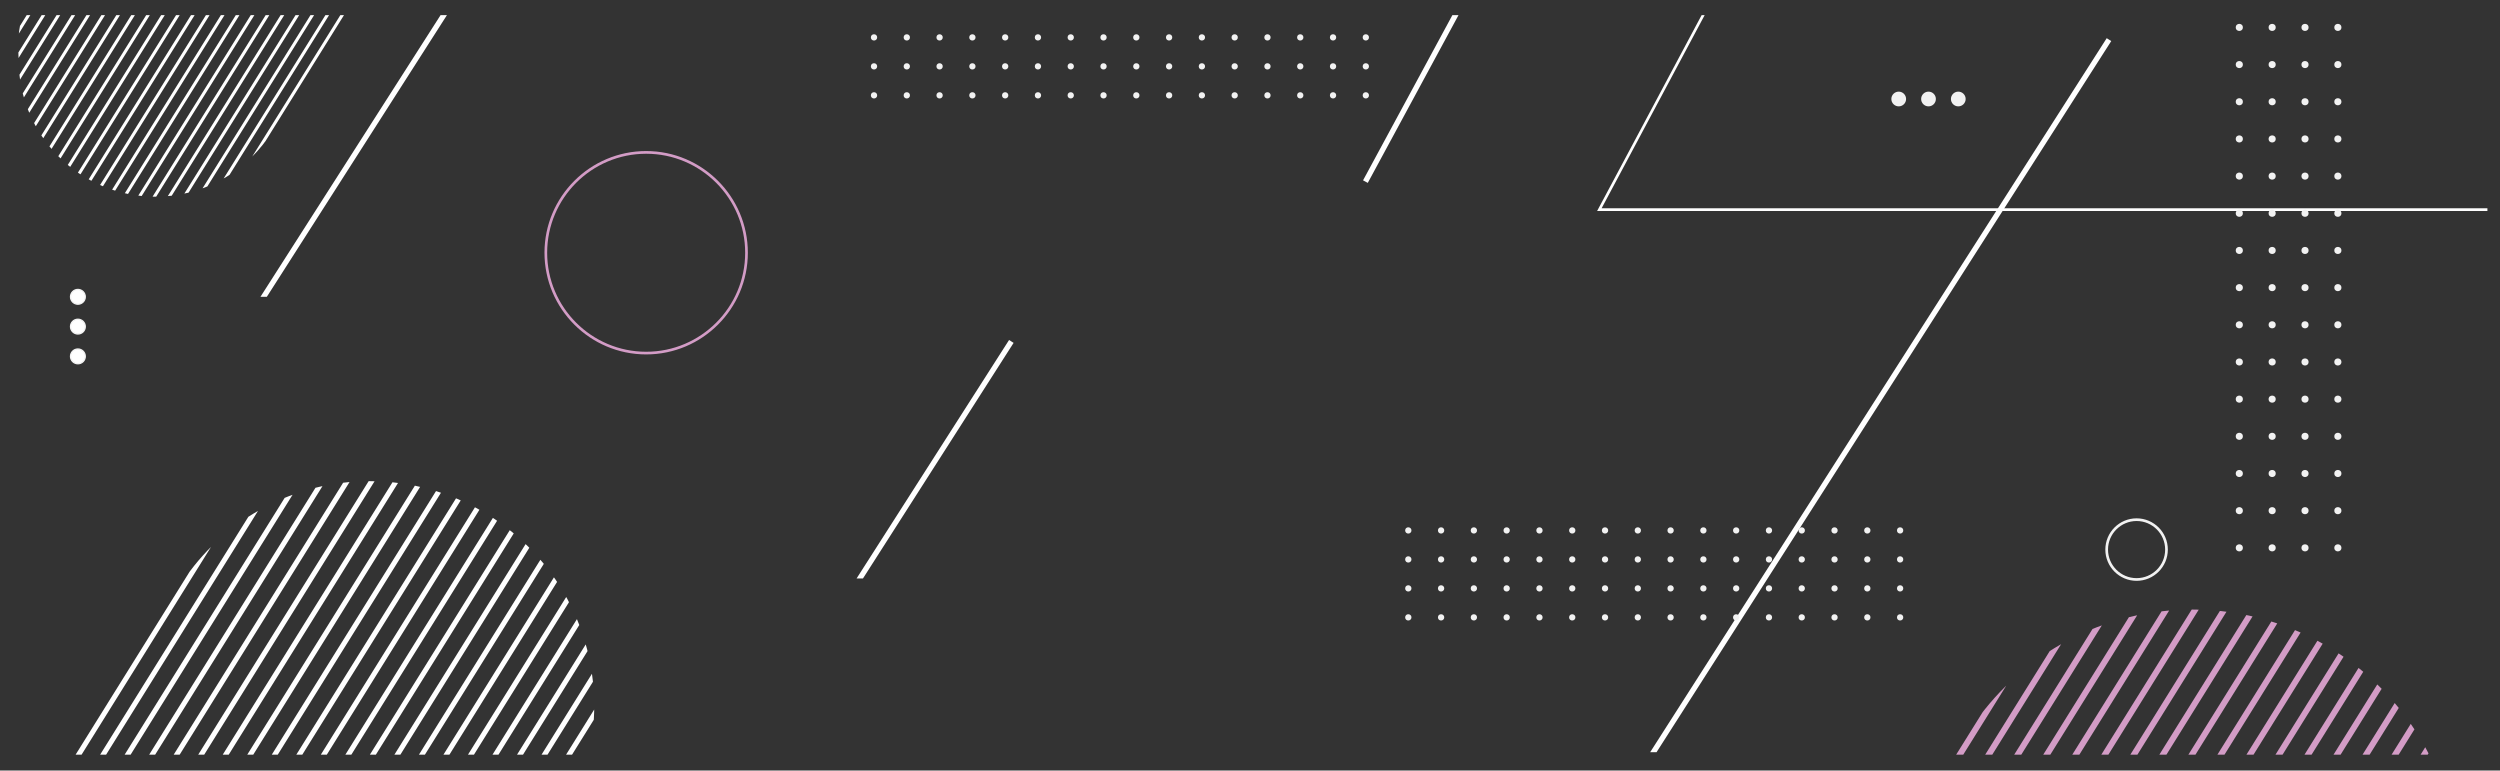 <?xml version="1.0" encoding="utf-8"?>
<!-- Generator: Adobe Illustrator 26.3.1, SVG Export Plug-In . SVG Version: 6.00 Build 0)  -->
<svg version="1.1" id="Layer_1" xmlns="http://www.w3.org/2000/svg" xmlns:xlink="http://www.w3.org/1999/xlink" x="0px" y="0px"
	 viewBox="0 0 1859.86 573.22" style="enable-background:new 0 0 1859.86 573.22;" xml:space="preserve">
<rect x="0" y="0" width="1859.86" height="573.22" fill="#333333" stroke="none"/>
<style type="text/css">
	.st0{fill:#D39CC6;}
	.st1{clip-path:url(#SVGID_00000040551705288813225480000014565247468928439460_);}
	.st2{fill:#FFFFFF;}
	.st3{clip-path:url(#SVGID_00000051374767709023919350000005630317689381715614_);}
	.st4{clip-path:url(#SVGID_00000063619664880653176210000003732983499437959812_);}
	.st5{fill:#FFFFFF;stroke:#F2F2F2;stroke-miterlimit:10;}
	.st6{fill:#F2F2F2;}
</style>
<g>
	<g>
		<path class="st0" d="M480.71,263.67c-41.71,0-75.65-33.94-75.65-75.65s33.94-75.65,75.65-75.65s75.65,33.94,75.65,75.65
			S522.42,263.67,480.71,263.67z M480.71,114.38c-40.61,0-73.65,33.04-73.65,73.65s33.04,73.65,73.65,73.65s73.65-33.04,73.65-73.65
			S521.32,114.38,480.71,114.38z"/>
	</g>
	<g>
		<g>
			<defs>
				<path id="SVGID_1_" d="M438.07,561.43c2.62-11.75,4.01-23.96,4.01-36.49c0-92.23-74.76-166.99-166.99-166.99
					c-56.38,0-106.23,27.94-136.47,70.73l-0.01,0l-0.17,0.27c-3.1,4.41-5.99,8.97-8.66,13.68L54.49,561.43H438.07z"/>
			</defs>
			<clipPath id="SVGID_00000085933367577524639960000007629511125868930689_">
				<use xlink:href="#SVGID_1_"  style="overflow:visible;"/>
			</clipPath>
			<g style="clip-path:url(#SVGID_00000085933367577524639960000007629511125868930689_);">
				
					<rect x="365.31" y="411.77" transform="matrix(0.849 0.529 -0.529 0.849 415.483 -91.26)" class="st2" width="3.78" height="537.17"/>
				
					<rect x="352.18" y="403.58" transform="matrix(0.849 0.529 -0.529 0.849 409.164 -85.551)" class="st2" width="3.78" height="537.17"/>
				
					<rect x="339.04" y="395.39" transform="matrix(0.849 0.529 -0.529 0.849 402.844 -79.842)" class="st2" width="3.78" height="537.17"/>
				
					<rect x="325.91" y="387.2" transform="matrix(0.849 0.529 -0.529 0.849 396.524 -74.133)" class="st2" width="3.78" height="537.17"/>
				
					<rect x="312.77" y="379.01" transform="matrix(0.849 0.529 -0.529 0.849 390.204 -68.424)" class="st2" width="3.78" height="537.17"/>
				
					<rect x="299.64" y="370.83" transform="matrix(0.849 0.529 -0.529 0.849 383.885 -62.715)" class="st2" width="3.78" height="537.17"/>
				
					<rect x="286.5" y="362.64" transform="matrix(0.849 0.529 -0.529 0.849 377.565 -57.006)" class="st2" width="3.78" height="537.17"/>
				
					<rect x="273.37" y="354.45" transform="matrix(0.849 0.529 -0.529 0.849 371.245 -51.297)" class="st2" width="3.78" height="537.17"/>
				
					<rect x="260.23" y="346.26" transform="matrix(0.849 0.529 -0.529 0.849 364.926 -45.588)" class="st2" width="3.78" height="537.17"/>
				
					<rect x="247.1" y="338.07" transform="matrix(0.849 0.529 -0.529 0.849 358.606 -39.879)" class="st2" width="3.78" height="537.17"/>
				
					<rect x="233.96" y="329.89" transform="matrix(0.849 0.529 -0.529 0.849 352.286 -34.169)" class="st2" width="3.78" height="537.17"/>
				
					<rect x="220.82" y="321.7" transform="matrix(0.849 0.529 -0.529 0.849 345.966 -28.46)" class="st2" width="3.78" height="537.17"/>
				
					<rect x="207.69" y="313.51" transform="matrix(0.849 0.529 -0.529 0.849 339.647 -22.751)" class="st2" width="3.78" height="537.17"/>
				
					<rect x="194.55" y="305.32" transform="matrix(0.849 0.529 -0.529 0.849 333.327 -17.042)" class="st2" width="3.78" height="537.17"/>
				
					<rect x="181.42" y="297.13" transform="matrix(0.849 0.529 -0.529 0.849 327.007 -11.333)" class="st2" width="3.78" height="537.17"/>
				
					<rect x="168.28" y="288.95" transform="matrix(0.849 0.529 -0.529 0.849 320.688 -5.624)" class="st2" width="3.78" height="537.17"/>
				
					<rect x="155.15" y="280.76" transform="matrix(0.849 0.529 -0.529 0.849 314.368 0.085)" class="st2" width="3.78" height="537.17"/>
				
					<rect x="142.01" y="272.57" transform="matrix(0.849 0.529 -0.529 0.849 308.048 5.794)" class="st2" width="3.78" height="537.17"/>
				
					<rect x="128.88" y="264.38" transform="matrix(0.849 0.529 -0.529 0.849 301.728 11.503)" class="st2" width="3.78" height="537.17"/>
				
					<rect x="115.74" y="256.19" transform="matrix(0.849 0.529 -0.529 0.849 295.409 17.212)" class="st2" width="3.78" height="537.17"/>
				
					<rect x="102.61" y="248.01" transform="matrix(0.849 0.529 -0.529 0.849 289.089 22.922)" class="st2" width="3.78" height="537.17"/>
				
					<rect x="89.47" y="239.82" transform="matrix(0.849 0.529 -0.529 0.849 282.769 28.631)" class="st2" width="3.78" height="537.17"/>
				
					<rect x="76.33" y="231.63" transform="matrix(0.849 0.529 -0.529 0.849 276.45 34.34)" class="st2" width="3.78" height="537.17"/>
				
					<rect x="63.2" y="223.44" transform="matrix(0.849 0.529 -0.529 0.849 270.13 40.049)" class="st2" width="3.78" height="537.17"/>
			</g>
		</g>
		<g>
			<defs>
				<path id="SVGID_00000123430478173361039880000011505509957259591053_" d="M16.54,11.25c-4.45,18.21-2.68,25.66-2.68,33.3
					c0,56.21,45.57,101.78,101.78,101.78c34.36,0,64.75-17.03,83.18-43.11l0.01,0l0.1-0.17c1.89-2.69,3.65-5.47,5.28-8.34
					l52.6-83.47H16.54z"/>
			</defs>
			<clipPath id="SVGID_00000129896603695282887630000002134059699126078083_">
				<use xlink:href="#SVGID_00000123430478173361039880000011505509957259591053_"  style="overflow:visible;"/>
			</clipPath>
			<g style="clip-path:url(#SVGID_00000129896603695282887630000002134059699126078083_);">
				
					<rect x="58.34" y="-213.87" transform="matrix(-0.849 -0.529 0.529 -0.849 136.523 -61.268)" class="st2" width="2.3" height="327.4"/>
				
					<rect x="66.35" y="-208.88" transform="matrix(-0.849 -0.529 0.529 -0.849 148.683 -47.807)" class="st2" width="2.3" height="327.4"/>
				
					<rect x="74.36" y="-203.89" transform="matrix(-0.849 -0.529 0.529 -0.849 160.843 -34.346)" class="st2" width="2.3" height="327.4"/>
				
					<rect x="82.36" y="-198.9" transform="matrix(-0.849 -0.529 0.529 -0.849 173.003 -20.886)" class="st2" width="2.3" height="327.4"/>
				
					<rect x="90.37" y="-193.9" transform="matrix(-0.849 -0.529 0.529 -0.849 185.163 -7.425)" class="st2" width="2.3" height="327.4"/>
				
					<rect x="98.37" y="-188.91" transform="matrix(-0.849 -0.529 0.529 -0.849 197.323 6.035)" class="st2" width="2.3" height="327.4"/>
				
					<rect x="106.38" y="-183.92" transform="matrix(-0.849 -0.529 0.529 -0.849 209.483 19.496)" class="st2" width="2.3" height="327.4"/>
				
					<rect x="114.39" y="-178.93" transform="matrix(-0.849 -0.529 0.529 -0.849 221.643 32.957)" class="st2" width="2.3" height="327.4"/>
				
					<rect x="122.39" y="-173.94" transform="matrix(-0.849 -0.529 0.529 -0.849 233.804 46.417)" class="st2" width="2.3" height="327.4"/>
				
					<rect x="130.4" y="-168.95" transform="matrix(-0.849 -0.529 0.529 -0.849 245.964 59.878)" class="st2" width="2.3" height="327.4"/>
				
					<rect x="138.4" y="-163.96" transform="matrix(-0.849 -0.529 0.529 -0.849 258.124 73.339)" class="st2" width="2.3" height="327.4"/>
				
					<rect x="146.41" y="-158.97" transform="matrix(-0.849 -0.529 0.529 -0.849 270.284 86.799)" class="st2" width="2.3" height="327.4"/>
				
					<rect x="154.42" y="-153.98" transform="matrix(-0.849 -0.529 0.529 -0.849 282.444 100.26)" class="st2" width="2.3" height="327.4"/>
				
					<rect x="162.42" y="-148.99" transform="matrix(-0.849 -0.529 0.529 -0.849 294.604 113.721)" class="st2" width="2.3" height="327.4"/>
				
					<rect x="170.43" y="-144" transform="matrix(-0.849 -0.529 0.529 -0.849 306.764 127.181)" class="st2" width="2.3" height="327.4"/>
				
					<rect x="178.43" y="-139.01" transform="matrix(-0.849 -0.529 0.529 -0.849 318.924 140.642)" class="st2" width="2.3" height="327.4"/>
				
					<rect x="186.44" y="-134.02" transform="matrix(-0.849 -0.529 0.529 -0.849 331.084 154.103)" class="st2" width="2.3" height="327.4"/>
				
					<rect x="194.45" y="-129.03" transform="matrix(-0.849 -0.529 0.529 -0.849 343.244 167.563)" class="st2" width="2.3" height="327.4"/>
				
					<rect x="202.45" y="-124.04" transform="matrix(-0.849 -0.529 0.529 -0.849 355.404 181.024)" class="st2" width="2.3" height="327.4"/>
				
					<rect x="210.46" y="-119.05" transform="matrix(-0.849 -0.529 0.529 -0.849 367.565 194.485)" class="st2" width="2.3" height="327.4"/>
				
					<rect x="218.46" y="-114.06" transform="matrix(-0.849 -0.529 0.529 -0.849 379.725 207.945)" class="st2" width="2.3" height="327.4"/>
				
					<rect x="226.47" y="-109.07" transform="matrix(-0.849 -0.529 0.529 -0.849 391.885 221.406)" class="st2" width="2.3" height="327.4"/>
				
					<rect x="234.48" y="-104.08" transform="matrix(-0.849 -0.529 0.529 -0.849 404.045 234.867)" class="st2" width="2.3" height="327.4"/>
				
					<rect x="242.48" y="-99.09" transform="matrix(-0.849 -0.529 0.529 -0.849 416.205 248.327)" class="st2" width="2.3" height="327.4"/>
			</g>
		</g>
		<g>
			<defs>
				<path id="SVGID_00000045577565485438160860000004987124637952948098_" d="M1807.19,561.43
					c-32.69-64.08-99.31-107.96-176.18-107.96c-66.74,0-125.74,33.08-161.53,83.73l-0.02,0l-0.2,0.32
					c-3.67,5.22-7.09,10.62-10.26,16.19l-4.9,7.73H1807.19z"/>
			</defs>
			<clipPath id="SVGID_00000127728068543548773640000008579963187278994078_">
				<use xlink:href="#SVGID_00000045577565485438160860000004987124637952948098_"  style="overflow:visible;"/>
			</clipPath>
			<g style="clip-path:url(#SVGID_00000127728068543548773640000008579963187278994078_);">
				
					<rect x="1737.81" y="517.17" transform="matrix(0.849 0.529 -0.529 0.849 705.15 -794.057)" class="st0" width="4.47" height="635.84"/>
				
					<rect x="1722.26" y="507.48" transform="matrix(0.849 0.529 -0.529 0.849 697.67 -787.299)" class="st0" width="4.47" height="635.84"/>
				
					<rect x="1706.71" y="497.79" transform="matrix(0.849 0.529 -0.529 0.849 690.189 -780.542)" class="st0" width="4.47" height="635.84"/>
				
					<rect x="1691.16" y="488.1" transform="matrix(0.849 0.529 -0.529 0.849 682.709 -773.784)" class="st0" width="4.47" height="635.84"/>
				
					<rect x="1675.62" y="478.41" transform="matrix(0.849 0.529 -0.529 0.849 675.228 -767.026)" class="st0" width="4.47" height="635.84"/>
				
					<rect x="1660.07" y="468.71" transform="matrix(0.849 0.529 -0.529 0.849 667.748 -760.268)" class="st0" width="4.47" height="635.84"/>
				
					<rect x="1644.52" y="459.02" transform="matrix(0.849 0.529 -0.529 0.849 660.267 -753.511)" class="st0" width="4.47" height="635.84"/>
				
					<rect x="1628.97" y="449.33" transform="matrix(0.849 0.529 -0.529 0.849 652.787 -746.753)" class="st0" width="4.47" height="635.84"/>
				
					<rect x="1613.42" y="439.64" transform="matrix(0.849 0.529 -0.529 0.849 645.306 -739.995)" class="st0" width="4.47" height="635.84"/>
				
					<rect x="1597.88" y="429.95" transform="matrix(0.849 0.529 -0.529 0.849 637.826 -733.237)" class="st0" width="4.47" height="635.84"/>
				
					<rect x="1582.33" y="420.25" transform="matrix(0.849 0.529 -0.529 0.849 630.345 -726.48)" class="st0" width="4.47" height="635.84"/>
				
					<rect x="1566.78" y="410.56" transform="matrix(0.849 0.529 -0.529 0.849 622.865 -719.722)" class="st0" width="4.47" height="635.84"/>
				
					<rect x="1551.23" y="400.87" transform="matrix(0.849 0.529 -0.529 0.849 615.384 -712.964)" class="st0" width="4.47" height="635.84"/>
				
					<rect x="1535.68" y="391.18" transform="matrix(0.849 0.529 -0.529 0.849 607.904 -706.206)" class="st0" width="4.47" height="635.84"/>
				
					<rect x="1520.13" y="381.49" transform="matrix(0.849 0.529 -0.529 0.849 600.423 -699.449)" class="st0" width="4.47" height="635.84"/>
				
					<rect x="1504.59" y="371.79" transform="matrix(0.849 0.529 -0.529 0.849 592.942 -692.691)" class="st0" width="4.47" height="635.84"/>
				
					<rect x="1489.04" y="362.1" transform="matrix(0.849 0.529 -0.529 0.849 585.462 -685.933)" class="st0" width="4.47" height="635.84"/>
				
					<rect x="1473.49" y="352.41" transform="matrix(0.849 0.529 -0.529 0.849 577.981 -679.175)" class="st0" width="4.47" height="635.84"/>
				
					<rect x="1457.94" y="342.72" transform="matrix(0.849 0.529 -0.529 0.849 570.501 -672.418)" class="st0" width="4.47" height="635.84"/>
				
					<rect x="1442.39" y="333.03" transform="matrix(0.849 0.529 -0.529 0.849 563.02 -665.66)" class="st0" width="4.47" height="635.84"/>
				
					<rect x="1426.85" y="323.33" transform="matrix(0.849 0.529 -0.529 0.849 555.54 -658.902)" class="st0" width="4.47" height="635.84"/>
				
					<rect x="1411.3" y="313.64" transform="matrix(0.849 0.529 -0.529 0.849 548.059 -652.144)" class="st0" width="4.47" height="635.84"/>
				
					<rect x="1395.75" y="303.95" transform="matrix(0.849 0.529 -0.529 0.849 540.579 -645.387)" class="st0" width="4.47" height="635.84"/>
				
					<rect x="1380.2" y="294.26" transform="matrix(0.849 0.529 -0.529 0.849 533.098 -638.629)" class="st0" width="4.47" height="635.84"/>
			</g>
		</g>
		<polygon class="st2" points="1568.97,29.48 1568.97,29.47 1568.97,29.48 1567.28,28.4 1227.64,559.57 1230.01,559.57 
			1232.39,559.57 1570.65,30.55 		"/>
		<polygon class="st2" points="1080.5,11.25 1014.03,134.16 1015.79,135.1 1015.79,135.11 1015.79,135.1 1017.55,136.06 
			1085.05,11.25 		"/>
		<polygon class="st2" points="754.06,255.08 752.38,254.01 752.38,254 752.38,254 750.69,252.93 637.25,430.34 642,430.34 		"/>
		<polygon class="st2" points="327.76,11.25 193.75,220.82 196.12,220.82 198.5,220.82 332.5,11.25 		"/>
		<g>
			<circle class="st5" cx="57.95" cy="220.82" r="5.48"/>
			<circle class="st5" cx="57.95" cy="242.98" r="5.48"/>
			<circle class="st5" cx="57.95" cy="265.13" r="5.48"/>
		</g>
		<polygon class="st2" points="1850.49,154.96 1191.5,154.96 1268.18,11.25 1265.91,11.25 1188.17,156.96 1850.49,156.96 		"/>
		<g>
			<circle class="st6" cx="1456.86" cy="73.65" r="5.48"/>
			<circle class="st6" cx="1434.7" cy="73.65" r="5.48"/>
			<circle class="st6" cx="1412.54" cy="73.65" r="5.48"/>
		</g>
		<g>
			<path class="st6" d="M1589.5,432.11c-12.82,0-23.25-10.43-23.25-23.25s10.43-23.25,23.25-23.25s23.25,10.43,23.25,23.25
				S1602.32,432.11,1589.5,432.11z M1589.5,387.61c-11.72,0-21.25,9.53-21.25,21.25s9.53,21.25,21.25,21.25s21.25-9.53,21.25-21.25
				S1601.22,387.61,1589.5,387.61z"/>
		</g>
		<g>
			<g>
				<circle class="st6" cx="1047.69" cy="394.62" r="2.33"/>
				<circle class="st6" cx="1072.08" cy="394.62" r="2.33"/>
				<circle class="st6" cx="1096.47" cy="394.62" r="2.33"/>
				<circle class="st6" cx="1120.86" cy="394.62" r="2.33"/>
				<circle class="st6" cx="1145.26" cy="394.62" r="2.33"/>
				<circle class="st6" cx="1169.65" cy="394.62" r="2.33"/>
				<circle class="st6" cx="1194.04" cy="394.62" r="2.33"/>
				<circle class="st6" cx="1218.43" cy="394.62" r="2.33"/>
				<circle class="st6" cx="1242.82" cy="394.62" r="2.33"/>
				<circle class="st6" cx="1267.21" cy="394.62" r="2.33"/>
				<circle class="st6" cx="1291.61" cy="394.62" r="2.33"/>
				<circle class="st6" cx="1316" cy="394.62" r="2.33"/>
				<circle class="st6" cx="1340.39" cy="394.62" r="2.33"/>
				<circle class="st6" cx="1364.78" cy="394.62" r="2.33"/>
				<circle class="st6" cx="1389.17" cy="394.62" r="2.33"/>
				<circle class="st6" cx="1413.57" cy="394.62" r="2.33"/>
			</g>
			<g>
				<circle class="st6" cx="1047.69" cy="416.18" r="2.33"/>
				<circle class="st6" cx="1072.08" cy="416.18" r="2.33"/>
				<circle class="st6" cx="1096.47" cy="416.18" r="2.33"/>
				<circle class="st6" cx="1120.86" cy="416.18" r="2.33"/>
				<circle class="st6" cx="1145.26" cy="416.18" r="2.33"/>
				<circle class="st6" cx="1169.65" cy="416.18" r="2.33"/>
				<circle class="st6" cx="1194.04" cy="416.18" r="2.33"/>
				<circle class="st6" cx="1218.43" cy="416.18" r="2.33"/>
				<circle class="st6" cx="1242.82" cy="416.18" r="2.33"/>
				<circle class="st6" cx="1267.21" cy="416.18" r="2.33"/>
				<circle class="st6" cx="1291.61" cy="416.18" r="2.33"/>
				<circle class="st6" cx="1316" cy="416.18" r="2.33"/>
				<circle class="st6" cx="1340.39" cy="416.18" r="2.33"/>
				<circle class="st6" cx="1364.78" cy="416.18" r="2.33"/>
				<circle class="st6" cx="1389.17" cy="416.18" r="2.33"/>
				<circle class="st6" cx="1413.57" cy="416.18" r="2.33"/>
			</g>
			<g>
				<circle class="st6" cx="1047.69" cy="437.73" r="2.33"/>
				<circle class="st6" cx="1072.08" cy="437.73" r="2.33"/>
				<circle class="st6" cx="1096.47" cy="437.73" r="2.33"/>
				<circle class="st6" cx="1120.86" cy="437.73" r="2.33"/>
				<circle class="st6" cx="1145.26" cy="437.73" r="2.33"/>
				<circle class="st6" cx="1169.65" cy="437.73" r="2.33"/>
				<circle class="st6" cx="1194.04" cy="437.73" r="2.33"/>
				<circle class="st6" cx="1218.43" cy="437.73" r="2.33"/>
				<circle class="st6" cx="1242.82" cy="437.73" r="2.33"/>
				<circle class="st6" cx="1267.21" cy="437.73" r="2.33"/>
				<circle class="st6" cx="1291.61" cy="437.73" r="2.33"/>
				<circle class="st6" cx="1316" cy="437.73" r="2.33"/>
				<circle class="st6" cx="1340.39" cy="437.73" r="2.33"/>
				<circle class="st6" cx="1364.78" cy="437.73" r="2.33"/>
				<circle class="st6" cx="1389.17" cy="437.73" r="2.33"/>
				<circle class="st6" cx="1413.57" cy="437.73" r="2.33"/>
			</g>
			<g>
				<circle class="st6" cx="1047.69" cy="459.29" r="2.33"/>
				<circle class="st6" cx="1072.08" cy="459.29" r="2.33"/>
				<circle class="st6" cx="1096.47" cy="459.29" r="2.33"/>
				<circle class="st6" cx="1120.86" cy="459.29" r="2.33"/>
				<circle class="st6" cx="1145.26" cy="459.29" r="2.33"/>
				<circle class="st6" cx="1169.65" cy="459.29" r="2.33"/>
				<circle class="st6" cx="1194.04" cy="459.29" r="2.33"/>
				<circle class="st6" cx="1218.43" cy="459.29" r="2.33"/>
				<circle class="st6" cx="1242.82" cy="459.29" r="2.33"/>
				<circle class="st6" cx="1267.21" cy="459.29" r="2.33"/>
				<circle class="st6" cx="1291.61" cy="459.29" r="2.33"/>
				<circle class="st6" cx="1316" cy="459.29" r="2.33"/>
				<circle class="st6" cx="1340.39" cy="459.29" r="2.33"/>
				<circle class="st6" cx="1364.78" cy="459.29" r="2.33"/>
				<circle class="st6" cx="1389.17" cy="459.29" r="2.33"/>
				<circle class="st6" cx="1413.57" cy="459.29" r="2.33"/>
			</g>
		</g>
		<g>
			<g>
				<path class="st6" d="M650.21,8.59"/>
				<path class="st6" d="M674.6,8.59"/>
				<path class="st6" d="M698.99,8.59"/>
				<path class="st6" d="M723.39,8.59"/>
				<path class="st6" d="M747.78,8.59"/>
				<path class="st6" d="M772.17,8.59"/>
				<path class="st6" d="M796.56,8.59"/>
				<path class="st6" d="M820.95,8.59"/>
				<path class="st6" d="M845.35,8.59"/>
				<path class="st6" d="M869.74,8.59"/>
				<path class="st6" d="M894.13,8.59"/>
				<path class="st6" d="M918.52,8.59"/>
				<path class="st6" d="M942.91,8.59"/>
				<path class="st6" d="M967.3,8.59"/>
				<path class="st6" d="M991.7,8.59"/>
				<path class="st6" d="M1016.09,8.59"/>
			</g>
			<g>
				<circle class="st6" cx="650.21" cy="27.82" r="2.33"/>
				<circle class="st6" cx="674.6" cy="27.82" r="2.33"/>
				<circle class="st6" cx="698.99" cy="27.82" r="2.33"/>
				<circle class="st6" cx="723.39" cy="27.82" r="2.33"/>
				<circle class="st6" cx="747.78" cy="27.82" r="2.33"/>
				<circle class="st6" cx="772.17" cy="27.82" r="2.33"/>
				<circle class="st6" cx="796.56" cy="27.82" r="2.33"/>
				<circle class="st6" cx="820.95" cy="27.82" r="2.33"/>
				<circle class="st6" cx="845.35" cy="27.82" r="2.33"/>
				<circle class="st6" cx="869.74" cy="27.82" r="2.33"/>
				<circle class="st6" cx="894.13" cy="27.82" r="2.33"/>
				<circle class="st6" cx="918.52" cy="27.82" r="2.33"/>
				<circle class="st6" cx="942.91" cy="27.82" r="2.33"/>
				<circle class="st6" cx="967.3" cy="27.82" r="2.33"/>
				<circle class="st6" cx="991.7" cy="27.82" r="2.33"/>
				<circle class="st6" cx="1016.09" cy="27.82" r="2.33"/>
			</g>
			<g>
				<circle class="st6" cx="650.21" cy="49.37" r="2.33"/>
				<circle class="st6" cx="674.6" cy="49.37" r="2.33"/>
				<circle class="st6" cx="698.99" cy="49.37" r="2.33"/>
				<circle class="st6" cx="723.39" cy="49.37" r="2.33"/>
				<circle class="st6" cx="747.78" cy="49.37" r="2.33"/>
				<circle class="st6" cx="772.17" cy="49.37" r="2.33"/>
				<circle class="st6" cx="796.56" cy="49.37" r="2.33"/>
				<circle class="st6" cx="820.95" cy="49.37" r="2.33"/>
				<circle class="st6" cx="845.35" cy="49.37" r="2.33"/>
				<circle class="st6" cx="869.74" cy="49.37" r="2.33"/>
				<circle class="st6" cx="894.13" cy="49.37" r="2.33"/>
				<circle class="st6" cx="918.52" cy="49.37" r="2.33"/>
				<circle class="st6" cx="942.91" cy="49.37" r="2.33"/>
				<circle class="st6" cx="967.3" cy="49.37" r="2.33"/>
				<circle class="st6" cx="991.7" cy="49.37" r="2.33"/>
				<circle class="st6" cx="1016.09" cy="49.37" r="2.33"/>
			</g>
			<g>
				<circle class="st6" cx="650.21" cy="70.93" r="2.33"/>
				<circle class="st6" cx="674.6" cy="70.93" r="2.33"/>
				<circle class="st6" cx="698.99" cy="70.93" r="2.33"/>
				<circle class="st6" cx="723.39" cy="70.93" r="2.33"/>
				<circle class="st6" cx="747.78" cy="70.93" r="2.33"/>
				<circle class="st6" cx="772.17" cy="70.93" r="2.33"/>
				<circle class="st6" cx="796.56" cy="70.93" r="2.33"/>
				<circle class="st6" cx="820.95" cy="70.93" r="2.33"/>
				<circle class="st6" cx="845.35" cy="70.93" r="2.33"/>
				<circle class="st6" cx="869.74" cy="70.93" r="2.33"/>
				<circle class="st6" cx="894.13" cy="70.93" r="2.33"/>
				<circle class="st6" cx="918.52" cy="70.93" r="2.33"/>
				<circle class="st6" cx="942.91" cy="70.93" r="2.33"/>
				<circle class="st6" cx="967.3" cy="70.93" r="2.33"/>
				<circle class="st6" cx="991.7" cy="70.93" r="2.33"/>
				<circle class="st6" cx="1016.09" cy="70.93" r="2.33"/>
			</g>
		</g>
		<g>
			<g>
				<circle class="st6" cx="1739.24" cy="20.39" r="2.64"/>
				<circle class="st6" cx="1739.24" cy="48.04" r="2.64"/>
				<circle class="st6" cx="1739.24" cy="75.7" r="2.64"/>
				<circle class="st6" cx="1739.24" cy="103.36" r="2.64"/>
				<circle class="st6" cx="1739.24" cy="131.01" r="2.64"/>
				<circle class="st6" cx="1739.24" cy="158.67" r="2.64"/>
				<circle class="st6" cx="1739.24" cy="186.32" r="2.64"/>
				<circle class="st6" cx="1739.24" cy="213.98" r="2.64"/>
				<circle class="st6" cx="1739.24" cy="241.63" r="2.64"/>
				<circle class="st6" cx="1739.24" cy="269.29" r="2.64"/>
				<circle class="st6" cx="1739.24" cy="296.94" r="2.64"/>
				<circle class="st6" cx="1739.24" cy="324.6" r="2.64"/>
				<circle class="st6" cx="1739.24" cy="352.26" r="2.64"/>
				<circle class="st6" cx="1739.24" cy="379.91" r="2.64"/>
				<circle class="st6" cx="1739.24" cy="407.57" r="2.64"/>
			</g>
			<g>
				<circle class="st6" cx="1714.8" cy="20.39" r="2.64"/>
				<circle class="st6" cx="1714.8" cy="48.04" r="2.64"/>
				<circle class="st6" cx="1714.8" cy="75.7" r="2.64"/>
				<circle class="st6" cx="1714.8" cy="103.36" r="2.64"/>
				<circle class="st6" cx="1714.8" cy="131.01" r="2.64"/>
				<circle class="st6" cx="1714.8" cy="158.67" r="2.64"/>
				<circle class="st6" cx="1714.8" cy="186.32" r="2.64"/>
				<circle class="st6" cx="1714.8" cy="213.98" r="2.64"/>
				<circle class="st6" cx="1714.8" cy="241.63" r="2.64"/>
				<circle class="st6" cx="1714.8" cy="269.29" r="2.64"/>
				<circle class="st6" cx="1714.8" cy="296.94" r="2.64"/>
				<circle class="st6" cx="1714.8" cy="324.6" r="2.64"/>
				<circle class="st6" cx="1714.8" cy="352.26" r="2.64"/>
				<circle class="st6" cx="1714.8" cy="379.91" r="2.64"/>
				<circle class="st6" cx="1714.8" cy="407.57" r="2.64"/>
			</g>
			<g>
				<circle class="st6" cx="1690.36" cy="20.39" r="2.64"/>
				<circle class="st6" cx="1690.36" cy="48.04" r="2.64"/>
				<circle class="st6" cx="1690.36" cy="75.7" r="2.64"/>
				<circle class="st6" cx="1690.36" cy="103.36" r="2.64"/>
				<circle class="st6" cx="1690.36" cy="131.01" r="2.64"/>
				<circle class="st6" cx="1690.36" cy="158.67" r="2.64"/>
				<circle class="st6" cx="1690.36" cy="186.32" r="2.64"/>
				<circle class="st6" cx="1690.36" cy="213.98" r="2.64"/>
				<circle class="st6" cx="1690.36" cy="241.63" r="2.64"/>
				<circle class="st6" cx="1690.36" cy="269.29" r="2.64"/>
				<circle class="st6" cx="1690.36" cy="296.94" r="2.64"/>
				<circle class="st6" cx="1690.36" cy="324.6" r="2.64"/>
				<circle class="st6" cx="1690.36" cy="352.26" r="2.64"/>
				<circle class="st6" cx="1690.36" cy="379.91" r="2.64"/>
				<circle class="st6" cx="1690.36" cy="407.57" r="2.64"/>
			</g>
			<g>
				<circle class="st6" cx="1665.92" cy="20.39" r="2.64"/>
				<circle class="st6" cx="1665.92" cy="48.04" r="2.64"/>
				<circle class="st6" cx="1665.92" cy="75.7" r="2.64"/>
				<circle class="st6" cx="1665.92" cy="103.36" r="2.64"/>
				<circle class="st6" cx="1665.92" cy="131.01" r="2.64"/>
				<circle class="st6" cx="1665.92" cy="158.67" r="2.64"/>
				<circle class="st6" cx="1665.92" cy="186.32" r="2.64"/>
				<circle class="st6" cx="1665.92" cy="213.98" r="2.64"/>
				<circle class="st6" cx="1665.92" cy="241.63" r="2.64"/>
				<circle class="st6" cx="1665.92" cy="269.29" r="2.64"/>
				<circle class="st6" cx="1665.92" cy="296.94" r="2.64"/>
				<circle class="st6" cx="1665.92" cy="324.6" r="2.64"/>
				<circle class="st6" cx="1665.92" cy="352.26" r="2.64"/>
				<circle class="st6" cx="1665.92" cy="379.91" r="2.64"/>
				<circle class="st6" cx="1665.92" cy="407.57" r="2.64"/>
			</g>
		</g>
	</g>
</g>
</svg>
